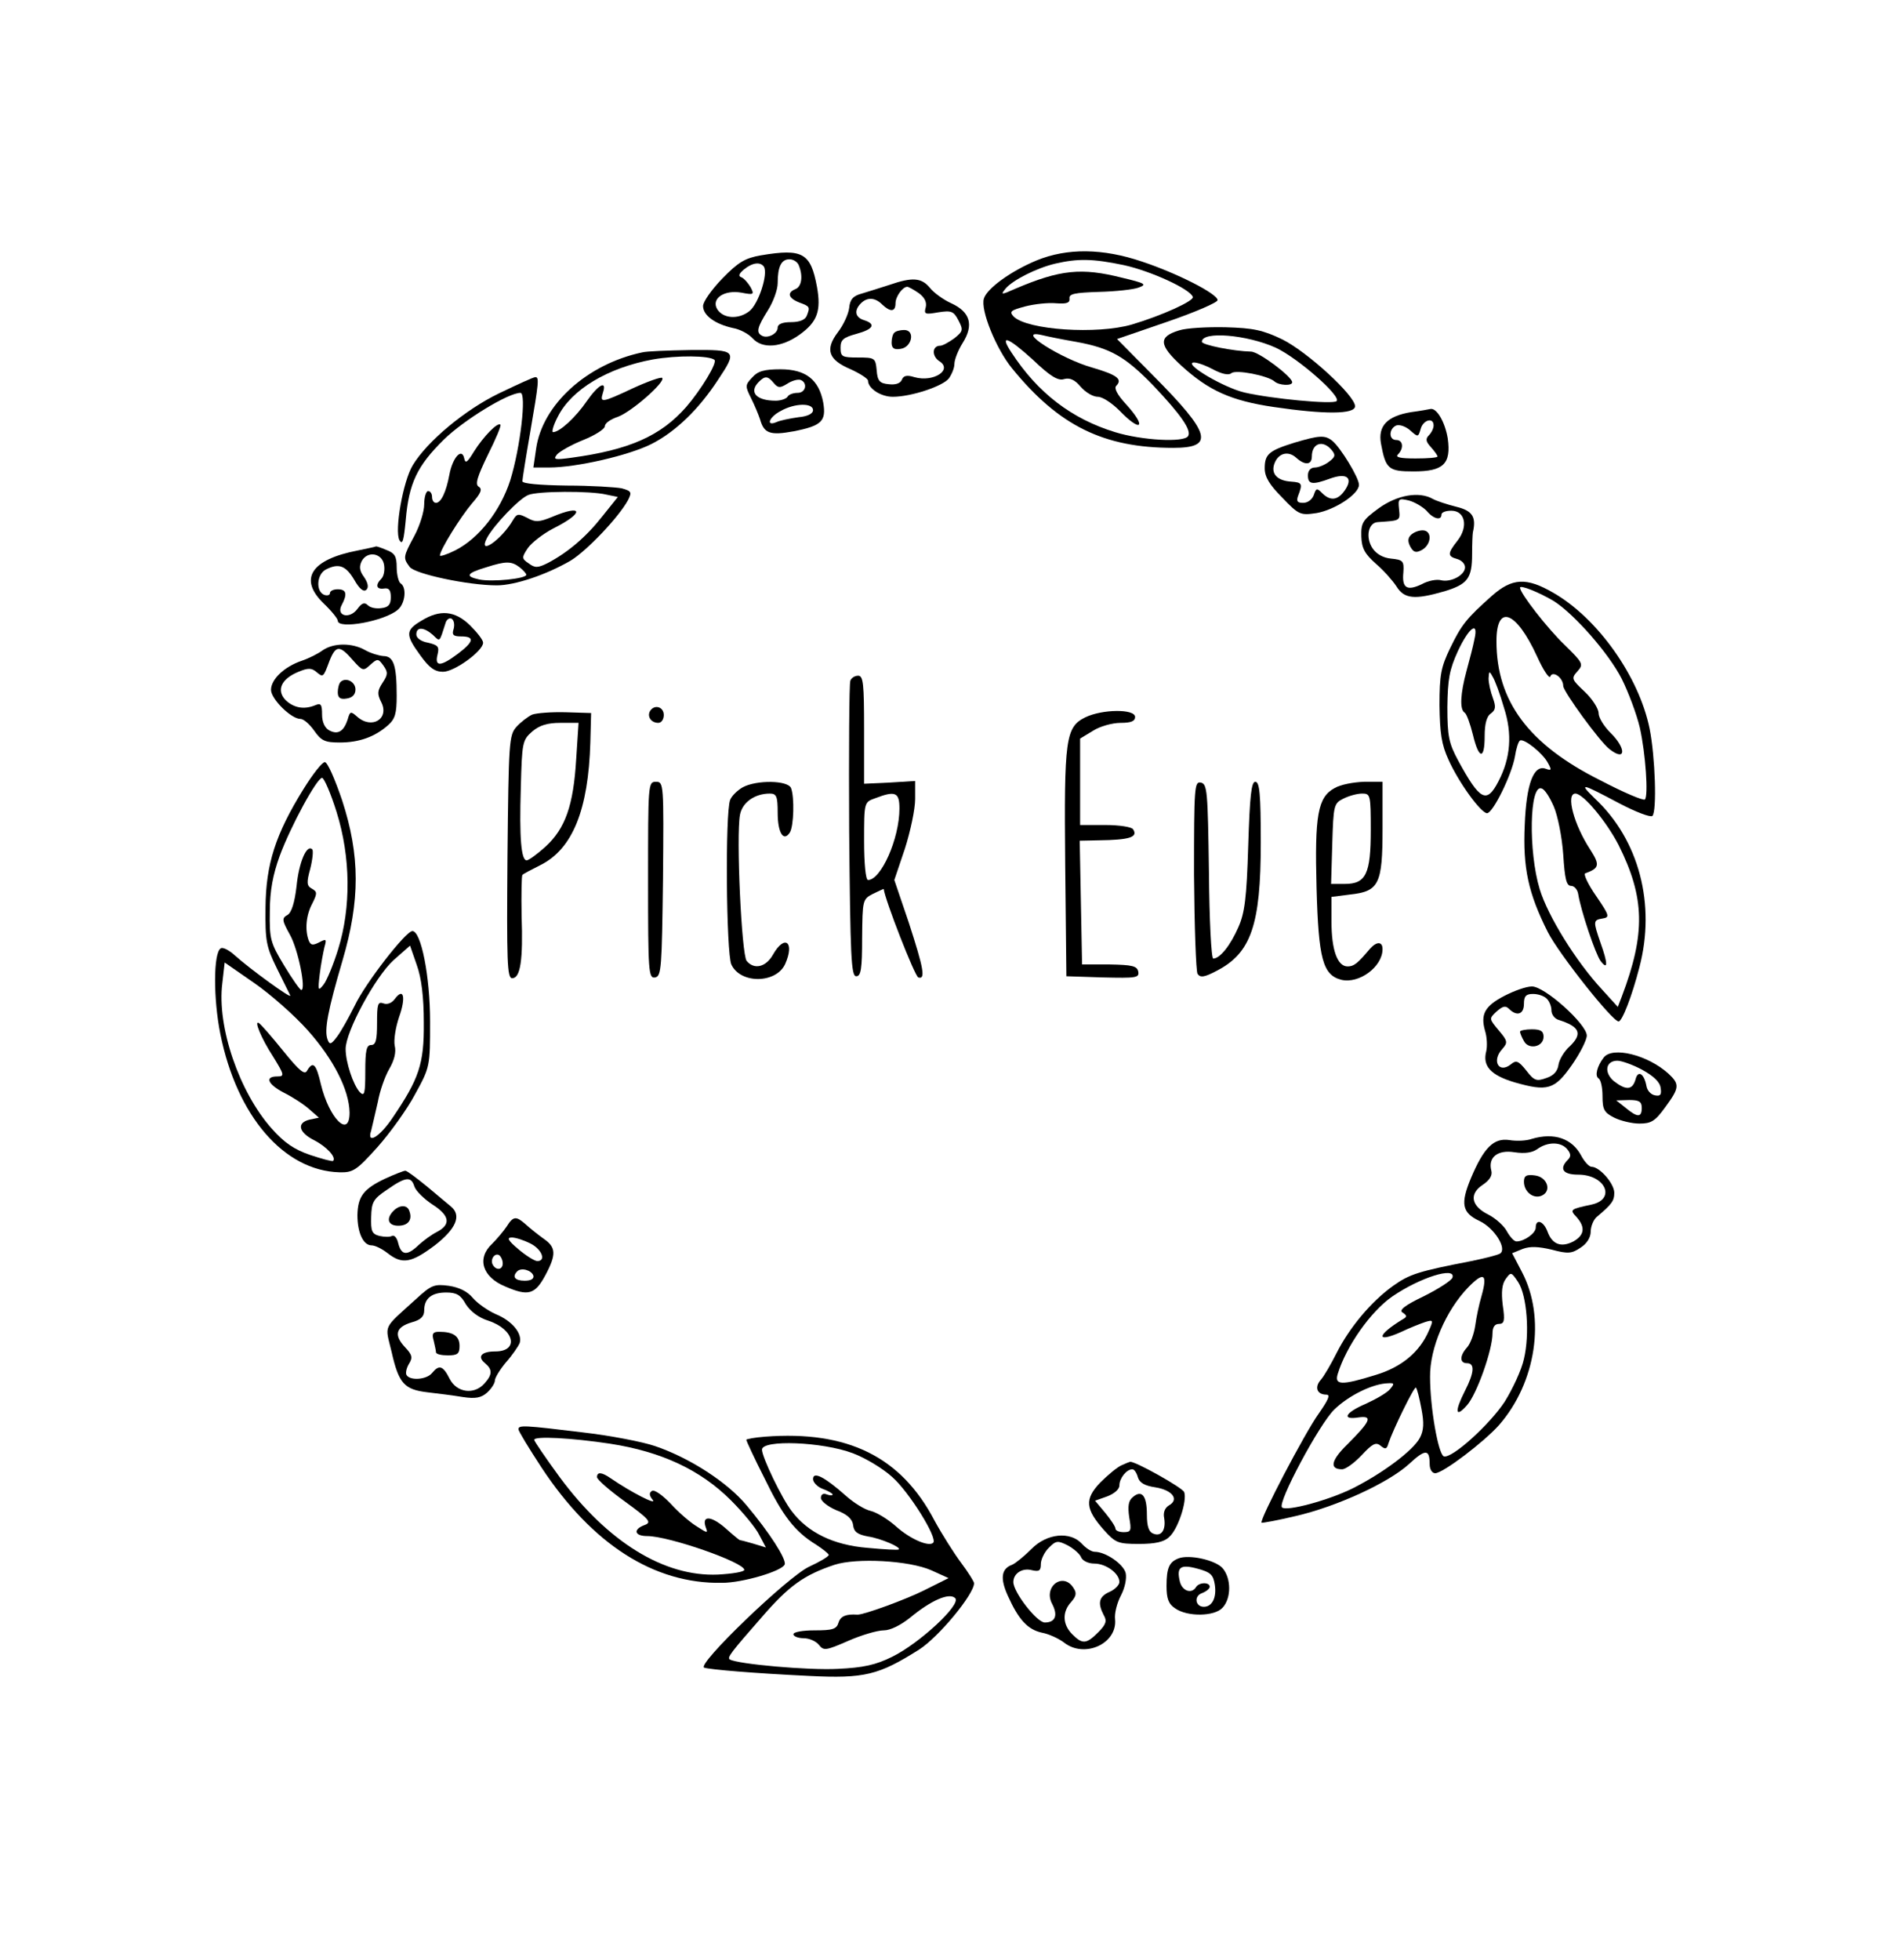 <?xml version="1.0" standalone="no"?>
<!DOCTYPE svg PUBLIC "-//W3C//DTD SVG 20010904//EN"
 "http://www.w3.org/TR/2001/REC-SVG-20010904/DTD/svg10.dtd">
<svg version="1.0" xmlns="http://www.w3.org/2000/svg"
 width="484pt" height="499pt" viewBox="0 0 484 499"
 preserveAspectRatio="xMidYMid meet">

<g transform="translate(0,499) scale(0.1,-0.1)"
fill="#000000" stroke="none">
<path d="M1937 4340 c-40 -7 -57 -17 -98 -59 -27 -28 -49 -59 -49 -70 0 -24
31 -46 76 -56 18 -3 40 -15 50 -26 25 -28 74 -24 121 10 44 32 54 60 43 121
-16 86 -36 98 -143 80z m97 -26 c11 -27 7 -54 -9 -60 -22 -9 -18 -23 10 -34
27 -10 28 -11 19 -34 -4 -10 -18 -16 -40 -16 -22 0 -34 -5 -34 -14 0 -16 -27
-29 -41 -20 -14 8 -11 21 16 64 14 22 25 53 25 69 0 42 9 61 30 61 10 0 21 -7
24 -16z m-89 -3 c11 -19 -14 -95 -37 -113 -28 -22 -67 -19 -82 5 -16 27 18 50
62 42 31 -6 33 -5 23 14 -6 10 -16 22 -23 25 -9 3 -7 9 6 20 22 18 42 20 51 7z"/>
<path d="M2639 4327 c-65 -27 -126 -71 -134 -97 -9 -29 31 -128 72 -178 119
-146 233 -202 410 -202 106 0 96 36 -50 183 l-93 94 128 44 c70 24 128 49 128
55 0 16 -102 68 -192 98 -100 34 -191 35 -269 3z m223 -12 c68 -15 169 -61
175 -81 3 -10 -78 -47 -155 -70 -89 -26 -266 -14 -301 20 -12 13 -8 16 29 26
23 6 59 10 79 8 27 -2 35 1 34 12 -2 12 13 15 75 17 42 1 88 6 101 11 22 8 17
11 -42 25 -103 26 -157 21 -272 -28 -36 -16 -38 -16 -25 0 18 22 80 53 127 64
57 13 94 13 175 -4z m-123 -195 c88 -16 125 -37 197 -111 71 -75 98 -114 89
-129 -10 -17 -118 -11 -186 10 -111 34 -197 100 -264 203 -31 47 -10 40 54
-18 45 -43 65 -55 80 -50 14 4 27 -1 42 -19 13 -15 32 -26 44 -26 12 0 36 -16
55 -35 56 -58 71 -43 16 17 -22 24 -30 40 -24 46 17 17 1 28 -60 46 -80 22
-202 100 -129 83 12 -3 51 -11 86 -17z"/>
<path d="M2265 4265 c-22 -7 -53 -17 -70 -22 -23 -6 -31 -15 -33 -37 -2 -16
-15 -44 -29 -62 -33 -44 -24 -70 33 -94 24 -11 44 -24 44 -29 0 -20 33 -41 63
-41 47 0 128 27 143 47 7 10 14 26 14 37 0 10 9 34 21 53 29 46 19 79 -29 101
-20 9 -45 27 -55 40 -21 25 -44 27 -102 7z m74 -21 c15 -11 21 -23 18 -36 -5
-18 -2 -19 32 -13 33 5 39 3 51 -20 13 -25 12 -28 -10 -46 -14 -10 -30 -19
-36 -19 -21 0 -22 -26 -3 -39 36 -22 -14 -55 -63 -41 -19 6 -28 4 -32 -7 -4
-9 -16 -13 -33 -11 -23 2 -29 8 -31 36 -3 31 -5 32 -48 32 -40 0 -44 2 -44 25
0 20 7 26 40 35 44 12 51 25 20 35 -23 7 -26 25 -8 43 16 16 36 15 54 -3 21
-20 34 -19 34 3 0 17 18 42 30 42 3 0 16 -7 29 -16z"/>
<path d="M2277 4143 c-4 -3 -7 -15 -7 -25 0 -14 6 -19 23 -16 29 4 38 48 9 48
-10 0 -22 -3 -25 -7z"/>
<path d="M3002 4149 c-53 -16 -52 -37 6 -90 69 -63 126 -89 235 -105 129 -19
207 -19 207 2 0 27 -121 138 -185 170 -50 24 -74 29 -145 31 -47 1 -100 -2
-118 -8z m246 -44 c56 -26 168 -124 155 -136 -9 -9 -167 6 -235 22 -51 12
-150 70 -131 76 6 2 28 -5 49 -16 24 -13 42 -17 49 -11 11 10 93 -6 110 -21
11 -10 45 -12 45 -2 0 14 -85 78 -105 78 -44 1 -125 17 -125 25 0 28 115 18
188 -15z"/>
<path d="M1635 4093 c-141 -30 -254 -133 -270 -245 l-7 -48 40 0 c70 0 204 31
261 60 61 31 120 88 169 163 50 75 48 77 -70 76 -57 -1 -112 -3 -123 -6z m184
-19 c8 -7 -34 -76 -72 -120 -65 -74 -145 -109 -291 -129 -44 -6 -48 -5 -38 8
7 8 37 25 67 37 30 12 55 28 55 35 0 8 15 18 33 24 34 12 122 89 113 99 -3 3
-37 -9 -74 -26 -81 -38 -85 -38 -77 -12 11 33 -11 22 -41 -21 -28 -41 -69 -79
-86 -79 -4 0 1 18 12 39 35 70 128 125 242 146 63 11 144 10 157 -1z"/>
<path d="M1915 4029 c-18 -19 -18 -22 -3 -52 9 -18 19 -42 23 -54 10 -36 25
-42 85 -31 72 14 84 26 76 73 -11 59 -45 85 -109 85 -42 0 -58 -5 -72 -21z
m55 -14 c11 -13 16 -13 34 -2 12 8 27 12 34 10 19 -7 14 -33 -7 -33 -11 0 -23
-4 -26 -10 -3 -5 -17 -10 -30 -10 -50 0 -69 22 -43 48 16 16 23 15 38 -3z
m100 -69 c0 -9 -14 -16 -37 -18 -21 -3 -46 -8 -55 -12 -29 -13 -21 12 10 28
35 20 82 21 82 2z"/>
<path d="M1271 3989 c-87 -42 -183 -122 -220 -183 -25 -41 -47 -167 -34 -191
8 -13 11 -1 16 51 8 94 29 138 97 205 51 50 164 119 195 119 16 0 0 -139 -26
-223 -25 -77 -79 -147 -140 -178 -22 -11 -39 -16 -39 -13 0 14 53 99 82 133
22 25 27 36 17 42 -10 6 -4 25 23 81 20 40 35 75 32 77 -7 7 -43 -30 -67 -68
-17 -28 -22 -32 -25 -18 -6 29 -30 2 -38 -42 -8 -43 -21 -71 -34 -71 -6 0 -10
7 -10 15 0 8 -4 15 -10 15 -5 0 -10 -15 -10 -34 0 -18 -11 -54 -25 -80 -29
-54 -29 -56 -12 -79 13 -18 149 -47 222 -47 46 0 126 27 188 63 41 25 122 110
146 154 10 20 9 23 -16 30 -16 3 -79 7 -140 7 -70 1 -113 5 -113 11 0 5 9 62
20 125 22 128 23 140 13 140 -5 0 -46 -19 -92 -41z m273 -258 l29 -6 -40 -50
c-41 -52 -87 -91 -138 -118 -26 -13 -33 -13 -49 -1 -18 12 -18 15 -2 39 9 13
38 36 65 50 80 40 76 63 -4 29 -32 -13 -42 -14 -63 -2 -22 11 -26 11 -36 -6
-29 -50 -91 -93 -66 -45 18 33 82 100 105 109 23 10 157 11 199 1z m-221 -185
c9 -7 17 -16 17 -19 0 -10 -87 -19 -120 -12 -37 8 -32 16 18 31 50 16 64 16
85 0z"/>
<path d="M3593 3941 c-61 -10 -85 -35 -77 -80 12 -65 19 -71 83 -71 76 0 96
19 87 84 -7 42 -28 78 -44 75 -4 -1 -26 -5 -49 -8z m57 -34 c0 -7 -5 -18 -12
-25 -9 -9 -8 -16 5 -30 9 -10 17 -21 17 -24 0 -3 -25 -5 -56 -5 -39 0 -52 3
-45 10 16 16 13 37 -4 37 -20 0 -19 29 0 37 9 3 25 -3 36 -13 19 -17 20 -17
26 4 6 23 33 31 33 9z"/>
<path d="M3295 3863 c-64 -20 -75 -29 -75 -65 0 -22 12 -42 45 -75 42 -44 46
-45 87 -39 46 8 108 48 108 72 0 18 -47 95 -68 112 -19 15 -33 14 -97 -5z m95
-18 c11 -13 10 -18 -6 -30 -10 -8 -27 -15 -36 -15 -11 0 -18 -8 -18 -20 0 -23
11 -25 57 -8 42 15 59 2 37 -30 -18 -26 -37 -28 -58 -7 -13 13 -15 13 -21 -5
-4 -11 -15 -20 -27 -20 -15 0 -18 4 -13 18 12 31 10 34 -17 36 -35 2 -52 19
-44 44 9 28 35 36 56 17 22 -20 40 -19 40 3 0 34 28 43 50 17z"/>
<path d="M3510 3696 c-41 -30 -45 -37 -44 -72 1 -30 9 -44 37 -69 19 -16 42
-42 52 -57 20 -33 47 -35 123 -13 59 18 70 33 70 95 0 25 1 50 2 55 9 39 -1
55 -42 65 -24 6 -51 15 -60 20 -35 20 -91 10 -138 -24z m122 -6 c17 -21 38
-26 38 -10 0 6 11 10 25 10 35 0 44 -40 16 -76 -26 -33 -26 -40 -1 -47 11 -3
20 -12 20 -21 0 -20 -36 -39 -61 -33 -11 3 -33 -1 -49 -10 -38 -18 -51 -10
-47 30 2 29 -1 32 -31 35 -21 2 -38 12 -48 27 -18 28 -10 65 14 66 58 4 57 3
54 33 -3 27 -1 28 25 22 15 -4 35 -16 45 -26z"/>
<path d="M3592 3628 c-8 -8 -8 -17 -1 -30 8 -14 14 -16 29 -8 25 14 27 50 2
50 -10 0 -23 -5 -30 -12z"/>
<path d="M912 3589 c-121 -23 -152 -73 -88 -135 20 -19 36 -39 36 -44 0 -23
120 -1 153 28 19 16 23 57 7 67 -5 3 -10 22 -10 41 0 28 -5 36 -26 44 -14 6
-26 10 -27 9 -1 -1 -22 -5 -45 -10z m66 -38 c2 -13 -1 -28 -7 -34 -16 -16 -13
-28 7 -25 12 2 17 -4 17 -22 0 -19 -6 -26 -24 -28 -13 -2 -28 1 -34 7 -9 9
-16 6 -27 -9 -20 -27 -55 -18 -40 10 15 28 12 40 -10 40 -11 0 -20 -4 -20 -10
0 -5 -7 -7 -15 -4 -21 9 -19 51 4 64 33 17 51 11 73 -26 13 -23 24 -32 31 -25
6 6 4 17 -6 32 -12 16 -13 27 -6 41 15 27 53 20 57 -11z"/>
<path d="M3798 3473 c-64 -57 -77 -73 -106 -133 -23 -48 -27 -67 -27 -145 1
-71 5 -100 23 -139 26 -58 82 -135 98 -136 15 0 63 98 71 144 3 20 9 39 13 41
10 6 58 -32 71 -57 10 -18 9 -20 -5 -15 -31 12 -50 -38 -54 -143 -5 -109 9
-174 59 -273 28 -55 164 -227 180 -227 9 0 34 64 53 138 42 160 -1 324 -113
429 -43 42 -36 40 62 -12 42 -22 79 -36 84 -32 12 12 7 152 -7 222 -27 133
-132 281 -245 346 -69 40 -105 38 -157 -8z m158 -13 c52 -33 140 -133 173
-198 17 -34 38 -90 46 -124 15 -67 22 -174 13 -183 -3 -4 -55 18 -114 49 -182
91 -264 201 -264 354 0 96 50 77 103 -38 16 -36 32 -59 34 -52 6 16 33 -3 33
-24 0 -14 93 -142 118 -161 42 -33 43 2 2 42 -16 16 -30 38 -30 50 0 11 -16
36 -35 54 -34 32 -35 34 -19 52 16 18 15 21 -32 67 -44 42 -114 132 -114 146
0 8 49 -12 86 -34z m-202 -97 c-3 -16 -12 -51 -20 -80 -16 -59 -18 -99 -5
-107 5 -3 14 -28 21 -56 15 -63 30 -65 30 -4 0 31 5 51 16 58 12 9 13 17 5 39
-6 16 -11 38 -11 50 1 19 2 20 10 5 6 -9 19 -44 29 -79 22 -67 17 -129 -14
-188 -30 -58 -47 -49 -103 54 -23 43 -27 61 -27 135 1 71 5 95 27 143 28 60
53 78 42 30z m202 -426 c10 -23 21 -78 24 -122 4 -62 8 -80 20 -80 8 0 16 -9
18 -20 7 -44 44 -153 57 -171 19 -25 19 -7 0 46 -19 55 -19 58 5 62 19 3 18 7
-16 57 -21 30 -33 56 -28 58 36 13 38 21 13 60 -42 64 -63 143 -38 143 20 0
79 -71 110 -131 67 -134 69 -225 8 -386 l-10 -26 -40 44 c-66 71 -138 187
-159 256 -29 96 -26 268 5 256 8 -2 21 -23 31 -46z"/>
<path d="M1073 3410 c-41 -24 -41 -36 -3 -88 23 -32 37 -42 58 -42 29 0 102
53 102 74 0 7 -15 26 -33 44 -39 38 -77 41 -124 12z m82 -21 c-5 -15 -1 -19
19 -19 35 0 33 -13 -8 -44 -44 -33 -60 -34 -52 -2 5 20 1 24 -24 30 -18 3 -30
12 -30 21 0 20 19 19 42 -1 19 -18 16 -21 33 32 3 8 10 12 15 9 6 -4 8 -15 5
-26z"/>
<path d="M822 3335 c-12 -9 -36 -21 -54 -27 -44 -15 -78 -47 -78 -74 0 -23 51
-74 75 -74 8 0 23 -13 35 -30 18 -26 28 -30 65 -30 49 0 89 14 123 44 18 16
22 30 22 75 0 78 -8 101 -34 101 -11 1 -32 7 -46 15 -33 19 -80 19 -108 0z
m76 -25 c25 -28 27 -29 45 -12 18 16 20 16 33 -2 12 -17 12 -23 -2 -44 -13
-20 -14 -28 -4 -48 23 -43 -23 -72 -61 -38 -16 14 -18 14 -24 -8 -10 -30 -25
-39 -47 -27 -11 6 -18 21 -18 40 0 26 -3 30 -17 24 -29 -12 -55 -7 -76 13 -24
25 -11 54 33 72 24 10 33 10 45 0 18 -15 18 -15 34 28 16 40 26 40 59 2z"/>
<path d="M867 3254 c-4 -4 -7 -16 -7 -26 0 -14 6 -19 23 -16 14 2 22 10 22 23
0 20 -25 32 -38 19z"/>
<path d="M2165 3257 c-3 -6 -4 -179 -3 -382 3 -321 5 -370 18 -370 12 0 15 18
15 98 1 96 1 98 28 112 15 7 27 13 27 12 3 -27 79 -222 88 -225 19 -6 14 22
-24 139 l-37 109 27 80 c14 44 26 100 26 126 l0 46 -65 -4 -65 -3 0 138 c0
116 -2 137 -15 137 -9 0 -18 -6 -20 -13z m125 -325 c0 -77 -47 -182 -80 -182
-6 0 -10 42 -10 99 0 99 0 99 28 109 52 20 62 15 62 -26z"/>
<path d="M1655 3180 c-8 -14 3 -30 21 -30 8 0 14 9 14 20 0 21 -24 28 -35 10z"/>
<path d="M1355 3171 c-11 -5 -29 -19 -40 -31 -19 -21 -20 -38 -23 -331 -2
-266 -1 -309 12 -309 21 0 28 46 24 159 -1 55 0 102 2 104 3 3 24 14 46 25 82
41 122 141 127 312 l2 75 -65 2 c-36 1 -74 -2 -85 -6z m112 -113 c-7 -119 -28
-177 -78 -223 -21 -19 -43 -35 -48 -35 -14 0 -19 56 -15 185 3 115 4 121 29
143 19 16 39 22 72 22 l46 0 -6 -92z"/>
<path d="M2763 3164 c-50 -25 -54 -54 -51 -374 l3 -285 93 -3 c85 -2 93 -1 90
15 -3 14 -15 17 -73 18 l-70 0 -3 158 -3 157 48 1 c79 1 101 8 88 28 -3 6 -35
11 -71 11 l-64 0 0 110 0 110 33 20 c17 11 49 20 70 20 26 0 37 4 37 15 0 21
-84 20 -127 -1z"/>
<path d="M773 2982 c-72 -116 -96 -192 -97 -302 -1 -86 2 -100 29 -155 16 -33
32 -64 34 -69 4 -10 -102 67 -141 102 -14 13 -31 22 -36 18 -19 -11 -19 -129
-1 -218 42 -209 162 -348 303 -352 35 -1 44 5 97 64 32 36 76 97 96 135 38 69
38 71 38 185 0 115 -23 230 -45 230 -17 0 -120 -133 -147 -190 -15 -30 -35
-66 -45 -79 -15 -20 -19 -21 -24 -7 -9 24 1 75 38 201 45 153 45 267 -1 408
-18 53 -37 97 -44 97 -7 0 -31 -31 -54 -68z m84 -59 c36 -115 37 -243 4 -349
-12 -39 -29 -80 -37 -90 -14 -18 -15 -16 -10 26 3 25 9 56 12 69 6 21 5 22
-14 12 -16 -8 -21 -7 -26 5 -10 27 -7 64 9 94 13 26 13 30 -1 38 -13 7 -14 15
-4 51 6 24 8 46 5 49 -14 14 -34 -33 -40 -94 -5 -43 -13 -67 -23 -73 -15 -8
-14 -14 6 -50 21 -37 42 -141 29 -141 -3 0 -23 28 -44 63 -35 58 -37 67 -36
137 0 53 8 94 25 141 28 76 95 199 108 199 5 0 22 -39 37 -87z m222 -536 c1
-105 -12 -143 -80 -243 -33 -49 -66 -68 -54 -32 3 13 11 46 17 73 5 28 18 65
29 84 13 22 18 43 14 59 -3 14 2 46 11 73 18 50 12 77 -11 46 -7 -10 -19 -15
-29 -11 -14 5 -16 -2 -16 -50 0 -43 -3 -56 -15 -56 -12 0 -15 -14 -15 -67 0
-57 -2 -65 -14 -53 -17 19 -36 76 -36 110 0 44 75 183 122 226 l42 37 17 -49
c12 -33 18 -81 18 -147z m-296 -19 c66 -74 106 -152 107 -210 0 -67 -52 -15
-73 72 -12 52 -20 60 -35 35 -6 -12 -19 -2 -61 50 -29 36 -57 68 -62 71 -13 8
6 -39 36 -85 29 -47 30 -51 11 -51 -33 0 -24 -20 16 -41 24 -12 53 -31 66 -43
l24 -21 -24 -5 c-33 -8 -28 -32 11 -52 32 -16 58 -44 49 -53 -2 -2 -28 5 -58
15 -41 14 -66 31 -98 67 -83 93 -140 260 -126 370 l6 53 75 -52 c42 -29 103
-83 136 -120z"/>
<path d="M1650 2749 c0 -233 1 -250 18 -247 16 3 17 24 20 251 2 242 2 247
-18 247 -20 0 -20 -6 -20 -251z"/>
<path d="M1891 2986 c-14 -8 -28 -22 -32 -32 -13 -32 -10 -390 3 -419 23 -50
114 -49 137 1 25 56 -1 77 -31 24 -18 -32 -48 -39 -67 -16 -13 16 -27 318 -17
372 6 32 38 54 76 54 17 0 20 -7 20 -49 0 -51 15 -75 31 -50 10 16 12 90 3
113 -8 20 -88 21 -123 2z"/>
<path d="M3040 2763 c1 -131 5 -245 9 -252 7 -10 17 -9 49 8 87 45 112 116
112 326 0 124 -3 155 -14 155 -10 0 -14 -35 -18 -163 -4 -133 -9 -171 -25
-207 -20 -46 -47 -80 -64 -80 -5 0 -10 98 -11 222 -3 204 -4 223 -21 226 -16
3 -17 -12 -17 -235z"/>
<path d="M3398 2984 c-43 -23 -51 -69 -46 -255 5 -180 16 -221 63 -233 45 -11
105 33 105 78 0 20 -15 20 -32 1 -32 -38 -41 -45 -57 -45 -26 0 -41 42 -41
114 l0 63 47 6 c74 8 83 26 83 168 l0 119 -47 0 c-27 -1 -60 -7 -75 -16z m92
-107 c0 -111 -12 -137 -66 -137 l-35 0 3 102 c3 98 4 103 28 115 14 7 35 13
48 13 21 0 22 -3 22 -93z"/>
<path d="M3830 2455 c-50 -26 -61 -47 -49 -89 5 -16 6 -39 3 -52 -10 -38 12
-61 72 -79 84 -24 102 -19 146 44 21 30 38 64 38 75 0 29 -108 126 -140 125
-14 0 -45 -11 -70 -24z m108 -7 c7 -7 12 -20 12 -30 0 -10 8 -21 18 -24 54
-17 62 -35 29 -67 -14 -12 -27 -34 -29 -47 -2 -16 -12 -28 -31 -34 -25 -9 -31
-7 -51 19 -20 25 -26 27 -39 16 -31 -25 -50 9 -22 39 14 16 14 20 -9 47 -25
30 -25 30 -6 48 16 14 23 16 32 7 20 -20 38 -14 38 13 0 19 5 25 23 25 13 0
28 -5 35 -12z"/>
<path d="M3870 2364 c0 -3 4 -14 10 -24 12 -23 50 -15 50 11 0 14 -7 19 -30
19 -16 0 -30 -3 -30 -6z"/>
<path d="M4083 2298 c-17 -22 -23 -47 -13 -53 6 -4 10 -24 10 -45 0 -34 4 -42
30 -55 16 -8 45 -15 64 -15 30 0 40 6 66 42 36 49 37 58 8 85 -53 48 -143 70
-165 41z m98 -31 c29 -16 45 -31 47 -46 3 -18 -1 -22 -15 -19 -10 2 -19 12
-21 23 -6 33 -22 42 -28 17 -8 -27 -24 -28 -55 -4 -26 22 -21 52 9 52 10 0 39
-10 63 -23z m-1 -97 c0 -25 -11 -25 -41 0 l-24 19 33 1 c25 0 32 -4 32 -20z"/>
<path d="M3900 2091 c-14 -5 -39 -6 -57 -3 -40 6 -65 -19 -98 -97 -27 -65 -23
-88 22 -109 38 -18 71 -71 52 -83 -7 -4 -39 -12 -73 -19 -134 -26 -157 -33
-199 -63 -56 -40 -111 -106 -144 -171 -14 -28 -32 -59 -40 -68 -17 -19 -10
-38 14 -38 11 0 5 -13 -20 -49 -34 -47 -151 -270 -145 -277 2 -1 41 6 87 17
104 24 235 84 288 132 42 39 53 39 53 0 0 -13 6 -23 14 -23 20 0 125 80 163
123 94 108 119 273 58 389 l-25 48 27 11 c19 7 40 6 74 -2 41 -11 51 -10 73 5
16 10 26 26 26 41 0 13 7 30 15 37 39 33 45 41 45 62 0 23 -37 66 -58 66 -6 0
-18 13 -26 28 -23 44 -69 60 -126 43z m90 -26 c10 -12 10 -19 2 -27 -23 -23
-13 -38 26 -38 69 0 97 -62 35 -76 -56 -12 -57 -13 -39 -32 23 -26 20 -46 -8
-62 -31 -16 -54 -8 -66 25 -10 27 -30 34 -30 10 0 -14 -29 -35 -49 -35 -6 0
-16 11 -24 25 -7 14 -28 33 -47 43 -45 22 -50 53 -15 76 18 12 25 24 22 36 -9
34 16 54 59 47 27 -4 45 -1 58 8 26 19 60 19 76 0z m-292 -327 c-2 -7 -34 -28
-72 -47 -50 -24 -65 -36 -55 -42 12 -8 12 -11 -1 -18 -65 -40 -67 -60 -4 -32
23 11 51 22 63 26 20 6 21 5 9 -22 -23 -54 -69 -93 -136 -113 -87 -27 -105
-26 -96 3 22 71 84 159 139 197 70 48 162 77 153 48z m74 -47 c-6 -20 -13 -53
-16 -75 -3 -21 -12 -46 -21 -56 -19 -21 -19 -40 0 -40 20 0 19 -23 -5 -70 -27
-53 -25 -71 5 -37 25 28 65 141 65 183 0 16 6 24 16 24 14 0 16 8 10 48 -4 33
-2 54 8 67 13 18 14 17 31 -8 23 -35 30 -133 15 -196 -6 -28 -29 -77 -49 -109
-38 -58 -135 -146 -155 -139 -14 5 -35 124 -35 202 -1 73 40 169 97 228 40 41
50 35 34 -22z m-233 -237 c-7 -9 -35 -25 -61 -37 -54 -23 -63 -42 -19 -35 37
5 31 -9 -29 -69 -41 -40 -46 -63 -13 -63 9 0 31 16 50 36 27 29 36 34 48 24
12 -10 16 -9 20 6 12 36 66 146 70 142 3 -3 9 -27 14 -54 7 -36 6 -55 -4 -74
-17 -32 -93 -89 -170 -128 -62 -31 -170 -60 -181 -49 -12 12 95 212 133 249
37 36 98 66 137 67 16 1 17 -1 5 -15z"/>
<path d="M3880 1982 c0 -25 23 -44 44 -36 28 11 16 48 -16 52 -22 3 -28 -1
-28 -16z"/>
<path d="M981 1990 c-55 -26 -70 -45 -71 -93 0 -45 15 -77 36 -77 9 0 27 -9
41 -20 37 -29 60 -25 120 20 54 42 69 76 41 99 -7 6 -35 29 -61 51 -27 22 -51
40 -55 40 -4 0 -27 -9 -51 -20z m74 -20 c4 -12 25 -32 46 -46 44 -28 48 -51
11 -70 -12 -6 -33 -21 -46 -33 -29 -28 -44 -27 -52 4 -3 14 -10 22 -16 19 -5
-3 -19 -3 -32 0 -19 5 -22 12 -21 48 1 38 5 46 41 70 47 33 61 34 69 8z"/>
<path d="M1002 1908 c-20 -20 -14 -38 12 -38 25 0 37 15 28 38 -5 15 -24 16
-40 0z"/>
<path d="M1290 1868 c-8 -12 -25 -32 -37 -44 -40 -37 -25 -85 34 -109 58 -25
75 -20 101 28 29 54 28 72 -4 94 -14 10 -34 26 -45 36 -25 22 -32 22 -49 -5z
m60 -43 c30 -15 41 -45 18 -45 -7 0 -29 14 -48 30 -26 22 -31 30 -17 30 10 0
31 -7 47 -15z m-70 -51 c0 -16 -16 -19 -25 -4 -8 13 4 32 16 25 5 -4 9 -13 9
-21z m78 -31 c2 -8 -6 -13 -22 -13 -25 0 -33 10 -19 24 10 10 36 3 41 -11z"/>
<path d="M1060 1684 c-87 -79 -80 -64 -63 -135 18 -80 32 -96 91 -103 26 -3
66 -8 90 -12 33 -5 47 -2 62 11 11 10 20 24 20 31 0 7 13 28 28 46 16 18 31
40 35 49 8 24 -19 57 -61 74 -20 9 -46 27 -58 41 -14 17 -35 27 -61 31 -37 5
-45 2 -83 -33z m126 -14 c12 -18 32 -34 58 -42 66 -22 78 -78 17 -78 -35 0
-47 -13 -26 -30 19 -16 19 -29 -2 -52 -26 -29 -70 -23 -88 12 -17 34 -27 37
-45 15 -14 -17 -56 -20 -65 -5 -3 5 0 18 6 28 10 16 9 23 -10 43 -29 31 -23
51 17 63 23 6 32 15 32 30 0 31 19 46 56 46 26 0 37 -6 50 -30z"/>
<path d="M1104 1578 c3 -13 6 -26 6 -30 0 -5 14 -8 30 -8 25 0 30 4 30 24 0
25 -16 36 -52 36 -16 0 -19 -5 -14 -22z"/>
<path d="M1320 1352 c0 -5 27 -49 59 -98 129 -195 286 -296 459 -293 53 0 154
30 160 47 4 14 -39 81 -97 150 -49 59 -145 121 -233 151 -32 11 -115 27 -185
35 -148 18 -163 19 -163 8z m234 -37 c129 -20 229 -66 307 -144 31 -31 64 -71
72 -88 l17 -32 -33 10 c-17 5 -33 9 -34 9 -1 0 -18 14 -37 31 -36 31 -60 32
-49 1 6 -15 4 -15 -22 2 -17 10 -47 36 -67 58 -21 22 -42 37 -48 33 -8 -5 -7
-12 2 -23 12 -15 -56 20 -107 55 -23 16 -35 17 -35 3 0 -6 32 -34 71 -62 63
-46 69 -53 50 -60 -30 -11 -26 -28 7 -28 55 0 247 -67 247 -86 0 -5 -30 -10
-67 -12 -137 -6 -281 83 -403 248 -36 49 -65 92 -65 95 0 10 95 5 194 -10z"/>
<path d="M1948 1333 c-27 -2 -48 -6 -48 -8 0 -2 20 -46 46 -97 47 -97 77 -136
132 -170 17 -11 32 -23 32 -26 0 -4 -22 -17 -50 -30 -54 -25 -288 -250 -267
-257 17 -5 123 -14 267 -21 141 -7 177 2 280 67 50 32 140 141 140 169 0 4
-15 28 -33 52 -18 24 -49 73 -68 108 -85 162 -221 229 -431 213z m223 -42 c32
-12 77 -39 101 -61 42 -37 116 -155 104 -167 -11 -11 -58 9 -94 41 -20 18 -49
36 -65 40 -15 3 -44 21 -65 40 -52 46 -82 62 -82 41 0 -8 11 -20 25 -25 14 -5
25 -12 25 -14 0 -3 -7 -3 -15 0 -9 4 -15 0 -15 -9 0 -8 18 -22 39 -31 27 -10
41 -22 43 -38 2 -17 11 -24 38 -29 33 -5 86 -28 78 -33 -1 -2 -37 0 -79 4 -87
7 -152 39 -193 93 -25 32 -76 138 -76 157 0 26 154 20 231 -9z m200 -298 l44
-20 -60 -30 c-47 -24 -157 -64 -172 -63 -29 2 -43 -4 -48 -20 -5 -17 -15 -20
-61 -20 -30 0 -54 -4 -54 -10 0 -5 12 -10 26 -10 15 0 32 -8 39 -17 12 -15 17
-15 74 10 34 15 75 27 91 27 17 0 43 13 68 33 52 43 99 64 114 49 16 -16 -91
-115 -160 -149 -42 -21 -74 -28 -139 -31 -74 -4 -255 12 -275 24 -7 5 3 18 81
107 70 81 108 108 186 134 56 18 189 11 246 -14z"/>
<path d="M2855 1260 c-11 -5 -35 -25 -54 -44 -40 -42 -38 -67 10 -121 29 -32
35 -35 89 -35 41 0 64 5 77 18 22 19 46 92 38 114 -4 11 -127 80 -138 77 -1 0
-11 -4 -22 -9z m42 -30 c4 -14 17 -22 45 -26 43 -7 61 -31 34 -46 -10 -6 -15
-18 -12 -32 5 -30 -7 -48 -27 -40 -12 4 -17 18 -17 49 0 48 -13 64 -36 44 -11
-9 -13 -23 -9 -51 6 -34 5 -38 -14 -38 -12 0 -21 4 -21 9 0 5 -12 23 -26 40
l-26 31 31 11 c18 7 31 18 31 28 0 18 18 41 33 41 5 0 11 -9 14 -20z"/>
<path d="M2626 1047 c-18 -18 -40 -36 -49 -40 -28 -10 -31 -35 -11 -79 27 -60
50 -86 87 -94 17 -3 43 -15 56 -25 52 -41 136 -3 130 59 -2 15 5 42 15 61 10
19 15 43 12 57 -6 23 -51 54 -79 54 -8 0 -22 9 -32 20 -30 33 -90 27 -129 -13z
m127 -22 c4 -8 18 -15 33 -15 30 0 64 -25 64 -47 0 -7 -11 -19 -25 -25 -27
-12 -31 -28 -15 -59 9 -15 6 -24 -14 -44 -30 -30 -40 -31 -66 -5 -25 25 -26
57 -3 82 13 15 15 23 6 36 -26 42 -78 3 -54 -41 15 -29 8 -47 -19 -47 -20 0
-80 77 -80 103 0 22 23 37 48 30 18 -4 22 -1 22 16 0 11 9 30 20 41 19 19 23
19 49 6 16 -9 31 -22 34 -31z"/>
<path d="M3000 1023 c-23 -9 -30 -24 -30 -70 0 -32 5 -46 22 -57 31 -22 101
-21 121 2 22 24 22 74 0 100 -18 21 -86 36 -113 25z m93 -67 c5 -33 -7 -56
-28 -56 -22 0 -26 28 -4 35 10 4 19 11 19 16 0 12 -27 12 -35 -1 -11 -18 -35
-10 -41 14 -9 37 1 45 45 33 33 -9 40 -15 44 -41z"/>
</g>
</svg>
